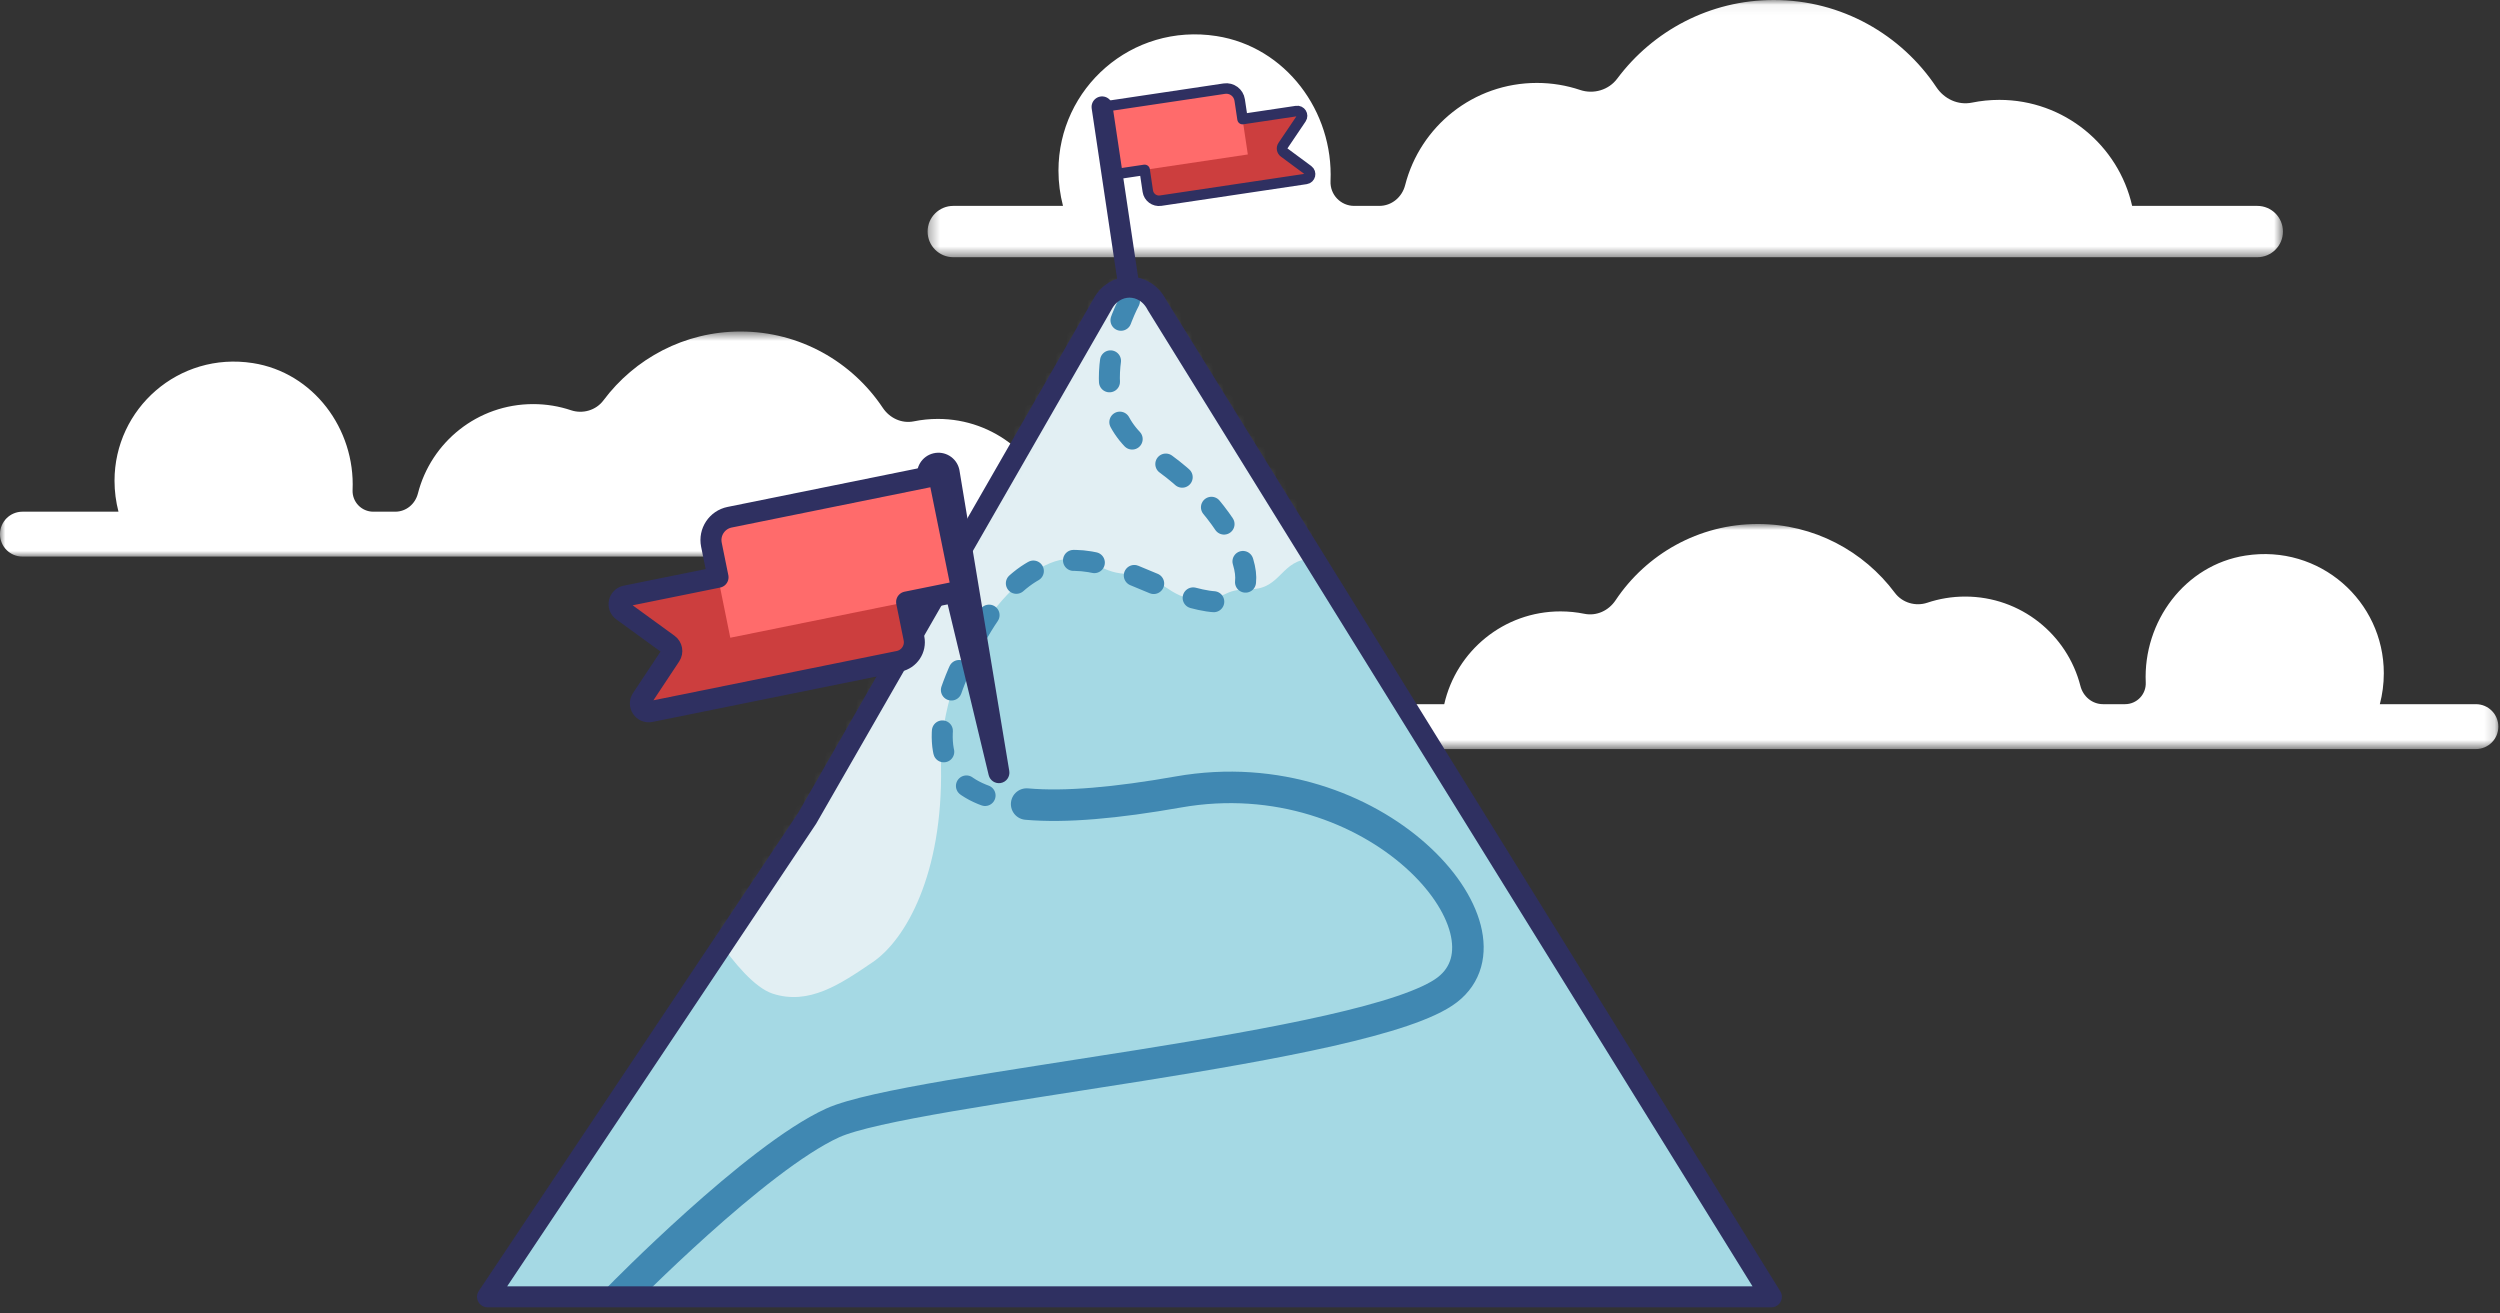 <?xml version="1.0" encoding="UTF-8"?>
<svg width="238px" height="125px" viewBox="0 0 238 125" version="1.1" xmlns="http://www.w3.org/2000/svg" xmlns:xlink="http://www.w3.org/1999/xlink">
    <rect x="0" y="0" width="238" height="125" fill="#333333" stroke="none"/>
    <!-- Generator: Sketch 51.1 (57501) - http://www.bohemiancoding.com/sketch -->
    <title>Page 1</title>
    <desc>Created with Sketch.</desc>
    <defs>
        <polygon id="path-1" points="0.308 0.045 129.337 0.045 129.337 24.531 0.308 24.531"></polygon>
        <polygon id="path-3" points="0.929 0.929 113.842 0.929 113.842 22.356 0.929 22.356"></polygon>
        <polygon id="path-5" points="0 0.605 112.913 0.605 112.913 22.033 0 22.033"></polygon>
        <path d="M58.924,2.065 L30.841,50.945 L0.413,96.501 L122.634,96.501 L64.133,2.065 C63.555,0.944 62.542,0.383 61.528,0.383 C60.515,0.383 59.502,0.944 58.924,2.065 Z" id="path-7"></path>
        <path d="M58.924,2.065 L30.841,50.945 L0.413,96.501 L122.634,96.501 L64.133,2.065 C63.555,0.944 62.542,0.383 61.528,0.383 C60.515,0.383 59.502,0.944 58.924,2.065" id="path-9"></path>
        <path d="M58.924,2.065 L30.841,50.945 L0.413,96.501 L122.634,96.501 L64.133,2.065 C63.555,0.944 62.542,0.383 61.528,0.383 C60.515,0.383 59.502,0.944 58.924,2.065" id="path-11"></path>
    </defs>
    <g id="2.-What-is-NaNoWriMo?,-The-Platform,-Young-Writers-Program,-Programming-&amp;-Impact" stroke="none" stroke-width="1" fill="none" fill-rule="evenodd">
        <g id="2c.-Programming-and-Impact---v3" transform="translate(-80, -1591)">
            <g id="Published-Authors" transform="translate(80, 1590)">
                <g id="Page-1">
                    <g id="Group-12" transform="translate(0, 0.955)">
                        <g id="Group-3" transform="translate(88, 0)">
                            <mask id="mask-2" fill="white">
                                <use xlink:href="#path-1"></use>
                            </mask>
                            <g id="Clip-2"></g>
                            <path d="M114.98,19.646 C113.674,13.87 108.513,9.553 102.338,9.553 C101.444,9.553 100.572,9.644 99.73,9.815 C98.406,10.085 97.093,9.47 96.343,8.345 C93.01,3.347 87.319,0.045 80.863,0.045 C74.765,0.045 69.349,2.992 65.959,7.532 C65.152,8.613 63.71,9.04 62.431,8.61 C61.137,8.176 59.75,7.94 58.312,7.94 C52.262,7.94 47.201,12.071 45.77,17.669 C45.477,18.815 44.491,19.646 43.308,19.646 L40.919,19.646 C39.634,19.646 38.608,18.574 38.666,17.29 C38.959,10.638 34.394,4.505 27.815,3.479 C19.735,2.22 12.766,8.44 12.766,16.282 C12.766,17.449 12.92,18.571 13.197,19.646 L2.751,19.646 C1.402,19.646 0.308,20.739 0.308,22.088 C0.308,23.437 1.402,24.531 2.751,24.531 L15.731,24.531 L35.732,24.531 L45.885,24.531 L63.228,24.531 L70.755,24.531 L89.527,24.531 L98.498,24.531 L115.149,24.531 L126.895,24.531 C128.244,24.531 129.337,23.437 129.337,22.088 C129.337,20.739 128.244,19.646 126.895,19.646 L114.98,19.646 Z" id="Fill-1" fill="#FFFFFF" mask="url(#mask-2)"></path>
                        </g>
                        <g id="Group-6" transform="translate(124, 49)">
                            <mask id="mask-4" fill="white">
                                <use xlink:href="#path-3"></use>
                            </mask>
                            <g id="Clip-5"></g>
                            <path d="M13.492,18.082 C14.635,13.027 19.151,9.25 24.555,9.25 C25.338,9.25 26.1,9.329 26.838,9.479 C27.996,9.715 29.145,9.177 29.801,8.193 C32.718,3.819 37.699,0.929 43.347,0.929 C48.683,0.929 53.424,3.508 56.39,7.481 C57.096,8.427 58.358,8.8 59.477,8.425 C60.61,8.045 61.825,7.838 63.082,7.838 C68.377,7.838 72.805,11.453 74.057,16.352 C74.314,17.355 75.177,18.082 76.213,18.082 L78.303,18.082 C79.428,18.082 80.325,17.144 80.275,16.02 C80.018,10.199 84.013,4.832 89.77,3.935 C96.841,2.832 102.939,8.275 102.939,15.138 C102.939,16.16 102.805,17.141 102.562,18.082 L111.704,18.082 C112.885,18.082 113.842,19.039 113.842,20.219 C113.842,21.4 112.885,22.356 111.704,22.356 L100.345,22.356 L82.843,22.356 L73.957,22.356 L58.78,22.356 L52.193,22.356 L35.765,22.356 L27.916,22.356 L13.344,22.356 L3.065,22.356 C1.885,22.356 0.929,21.4 0.929,20.219 C0.929,19.039 1.885,18.082 3.065,18.082 L13.492,18.082 Z" id="Fill-4" fill="#FFFFFF" mask="url(#mask-4)"></path>
                        </g>
                        <g id="Group-9" transform="translate(0, 31)">
                            <mask id="mask-6" fill="white">
                                <use xlink:href="#path-5"></use>
                            </mask>
                            <g id="Clip-8"></g>
                            <path d="M100.35,17.758 C99.207,12.704 94.691,8.926 89.287,8.926 C88.504,8.926 87.741,9.005 87.004,9.155 C85.845,9.391 84.697,8.853 84.04,7.869 C81.123,3.495 76.143,0.605 70.494,0.605 C65.158,0.605 60.417,3.184 57.451,7.157 C56.745,8.103 55.484,8.476 54.365,8.101 C53.232,7.721 52.017,7.515 50.759,7.515 C45.465,7.515 41.036,11.13 39.784,16.029 C39.527,17.031 38.664,17.758 37.629,17.758 L35.538,17.758 C34.413,17.758 33.516,16.82 33.566,15.696 C33.823,9.875 29.829,4.508 24.071,3.611 C17,2.509 10.902,7.952 10.902,14.814 C10.902,15.836 11.037,16.817 11.279,17.758 L2.137,17.758 C0.957,17.758 -0,18.715 -0,19.895 C-0,21.076 0.957,22.033 2.137,22.033 L13.496,22.033 L30.999,22.033 L39.884,22.033 L55.061,22.033 L61.648,22.033 L78.076,22.033 L85.926,22.033 L100.497,22.033 L110.776,22.033 C111.956,22.033 112.913,21.076 112.913,19.895 C112.913,18.715 111.956,17.758 110.776,17.758 L100.35,17.758 Z" id="Fill-7" fill="#FFFFFF" mask="url(#mask-6)"></path>
                        </g>
                        <path d="M76.841,77.945 L104.924,29.066 C106.08,26.822 108.978,26.823 110.133,29.066 L168.634,123.501 L46.413,123.501 L76.841,77.945" id="Fill-10" fill="#A5D9E4"></path>
                    </g>
                    <g id="Group-22" transform="translate(46, 27.955)">
                        <g id="Group-15">
                            <mask id="mask-8" fill="white">
                                <use xlink:href="#path-7"></use>
                            </mask>
                            <g id="Clip-14"></g>
                            <path d="M78.861,-4.199 L78.861,26.262 C75.971,26.262 75.971,29.131 73.071,29.131 C70.181,29.131 71.022,30.099 68.132,30.099 C65.252,30.099 64.529,27.692 61.638,27.692 C58.749,27.692 58.632,26.262 55.752,26.262 C51.324,26.262 43.392,35.145 43.585,46.025 C43.767,56.276 40.216,62.508 37.087,64.638 C33.966,66.769 31.002,68.761 27.561,67.641 C24.122,66.511 19.681,58.202 19.681,58.202 L34.941,31.451 L39.311,20.762 L44.162,21.471 L43.941,-4.199 L78.861,-4.199 Z" id="Fill-13" fill="#E2EFF3" mask="url(#mask-8)"></path>
                        </g>
                        <g id="Group-18">
                            <mask id="mask-10" fill="white">
                                <use xlink:href="#path-9"></use>
                            </mask>
                            <g id="Clip-17"></g>
                            <path d="M61.524,1.706 C61.524,1.706 56.057,11.694 63.612,16.305 C71.168,20.915 76.461,31.395 68.991,30.263 C61.521,29.131 54.007,20.018 46.453,34.489 C38.897,48.96 47.349,51.765 66.173,48.441 C84.999,45.118 99.085,61.638 91.786,67.272 C84.486,72.907 40.562,76.621 33.262,79.95 C25.962,83.28 13.029,96.5 13.029,96.5" id="Stroke-16" stroke="#4088B2" stroke-width="2" stroke-linecap="round" stroke-linejoin="round" stroke-dasharray="2,4,2,4,2,4" mask="url(#mask-10)"></path>
                        </g>
                        <g id="Group-21">
                            <mask id="mask-12" fill="white">
                                <use xlink:href="#path-11"></use>
                            </mask>
                            <g id="Clip-20"></g>
                            <path d="M51.736,49.593 C55.422,49.92 60.291,49.48 66.174,48.441 C84.999,45.118 99.085,61.638 91.786,67.272 C84.486,72.906 40.562,76.621 33.262,79.951 C25.963,83.281 13.029,96.501 13.029,96.501" id="Stroke-19" stroke="#4088B2" stroke-width="3" stroke-linecap="round" stroke-linejoin="round" mask="url(#mask-12)"></path>
                        </g>
                    </g>
                    <g id="Group-41" transform="translate(46, 8.955)">
                        <path d="M30.841,69.945 L58.924,21.066 C60.08,18.822 62.978,18.823 64.133,21.066 L122.634,115.501 L0.413,115.501 L30.841,69.945" id="Stroke-23" stroke="#2F3061" stroke-width="2" stroke-linecap="round" stroke-linejoin="round"></path>
                        <path d="M78.33,9.08 L64.494,11.146 C63.907,11.234 63.359,10.829 63.271,10.242 L62.467,4.85 L77.43,2.614 C77.826,2.555 78.104,2.996 77.88,3.329 L76.128,5.923 C75.99,6.127 76.038,6.404 76.236,6.551 L78.536,8.253 C78.866,8.497 78.736,9.019 78.33,9.08" id="Fill-25" fill="#CC3E3E"></path>
                        <path d="M72.793,6.75 L59.881,8.678 L58.917,2.223 L70.557,0.484 C71.259,0.379 71.914,0.863 72.019,1.566 L72.793,6.75 Z" id="Fill-27" fill="#FF6B6B"></path>
                        <path d="M58.917,2.223 L61.397,18.833" id="Stroke-29" stroke="#2F3061" stroke-width="2" stroke-linecap="round" stroke-linejoin="round"></path>
                        <path d="M78.536,8.254 L76.236,6.552 C76.038,6.405 75.99,6.128 76.128,5.923 L77.88,3.329 C78.104,2.997 77.826,2.556 77.43,2.615 L72.29,3.383 L72.018,1.567 C71.914,0.864 71.259,0.379 70.557,0.484 L58.917,2.223 L59.881,8.679 L62.97,8.218 L63.271,10.242 C63.359,10.83 63.907,11.235 64.494,11.147 L78.33,9.081 C78.736,9.02 78.866,8.498 78.536,8.254 Z" id="Stroke-31" stroke="#2F3061" stroke-linecap="round" stroke-linejoin="round"></path>
                        <path d="M45.346,36.849 L50.083,65.439 C50.173,65.985 49.805,66.5 49.26,66.59 C48.74,66.676 48.245,66.341 48.123,65.837 L41.355,37.658 C41.092,36.564 41.766,35.464 42.861,35.201 C43.954,34.938 45.055,35.612 45.318,36.706 C45.328,36.752 45.338,36.803 45.346,36.849" id="Fill-33" fill="#2F3061"></path>
                        <path d="M15.919,59.792 L39.561,55 C40.565,54.797 41.214,53.818 41.01,52.814 L39.143,43.6 L13.573,48.782 C12.896,48.919 12.704,49.797 13.264,50.205 L17.629,53.378 C17.974,53.629 18.06,54.106 17.824,54.461 L15.098,58.573 C14.706,59.164 15.225,59.933 15.919,59.792" id="Fill-35" fill="#CC3E3E"></path>
                        <path d="M23.523,52.757 L45.586,48.285 L43.351,37.254 L23.461,41.284 C22.26,41.528 21.484,42.698 21.727,43.899 L23.523,52.757 Z" id="Fill-37" fill="#FF6B6B"></path>
                        <path d="M15.098,58.574 L17.825,54.462 C18.06,54.106 17.974,53.63 17.629,53.379 L13.264,50.205 C12.704,49.797 12.895,48.919 13.574,48.782 L22.357,47.002 L21.727,43.9 C21.484,42.699 22.26,41.529 23.46,41.285 L43.351,37.254 L45.586,48.285 L40.309,49.355 L41.01,52.815 C41.214,53.819 40.565,54.797 39.561,55.001 L15.918,59.792 C15.225,59.932 14.707,59.163 15.098,58.574 Z" id="Stroke-39" stroke="#2F3061" stroke-width="2" stroke-linecap="round" stroke-linejoin="round"></path>
                    </g>
                </g>
            </g>
        </g>
    </g>
</svg>